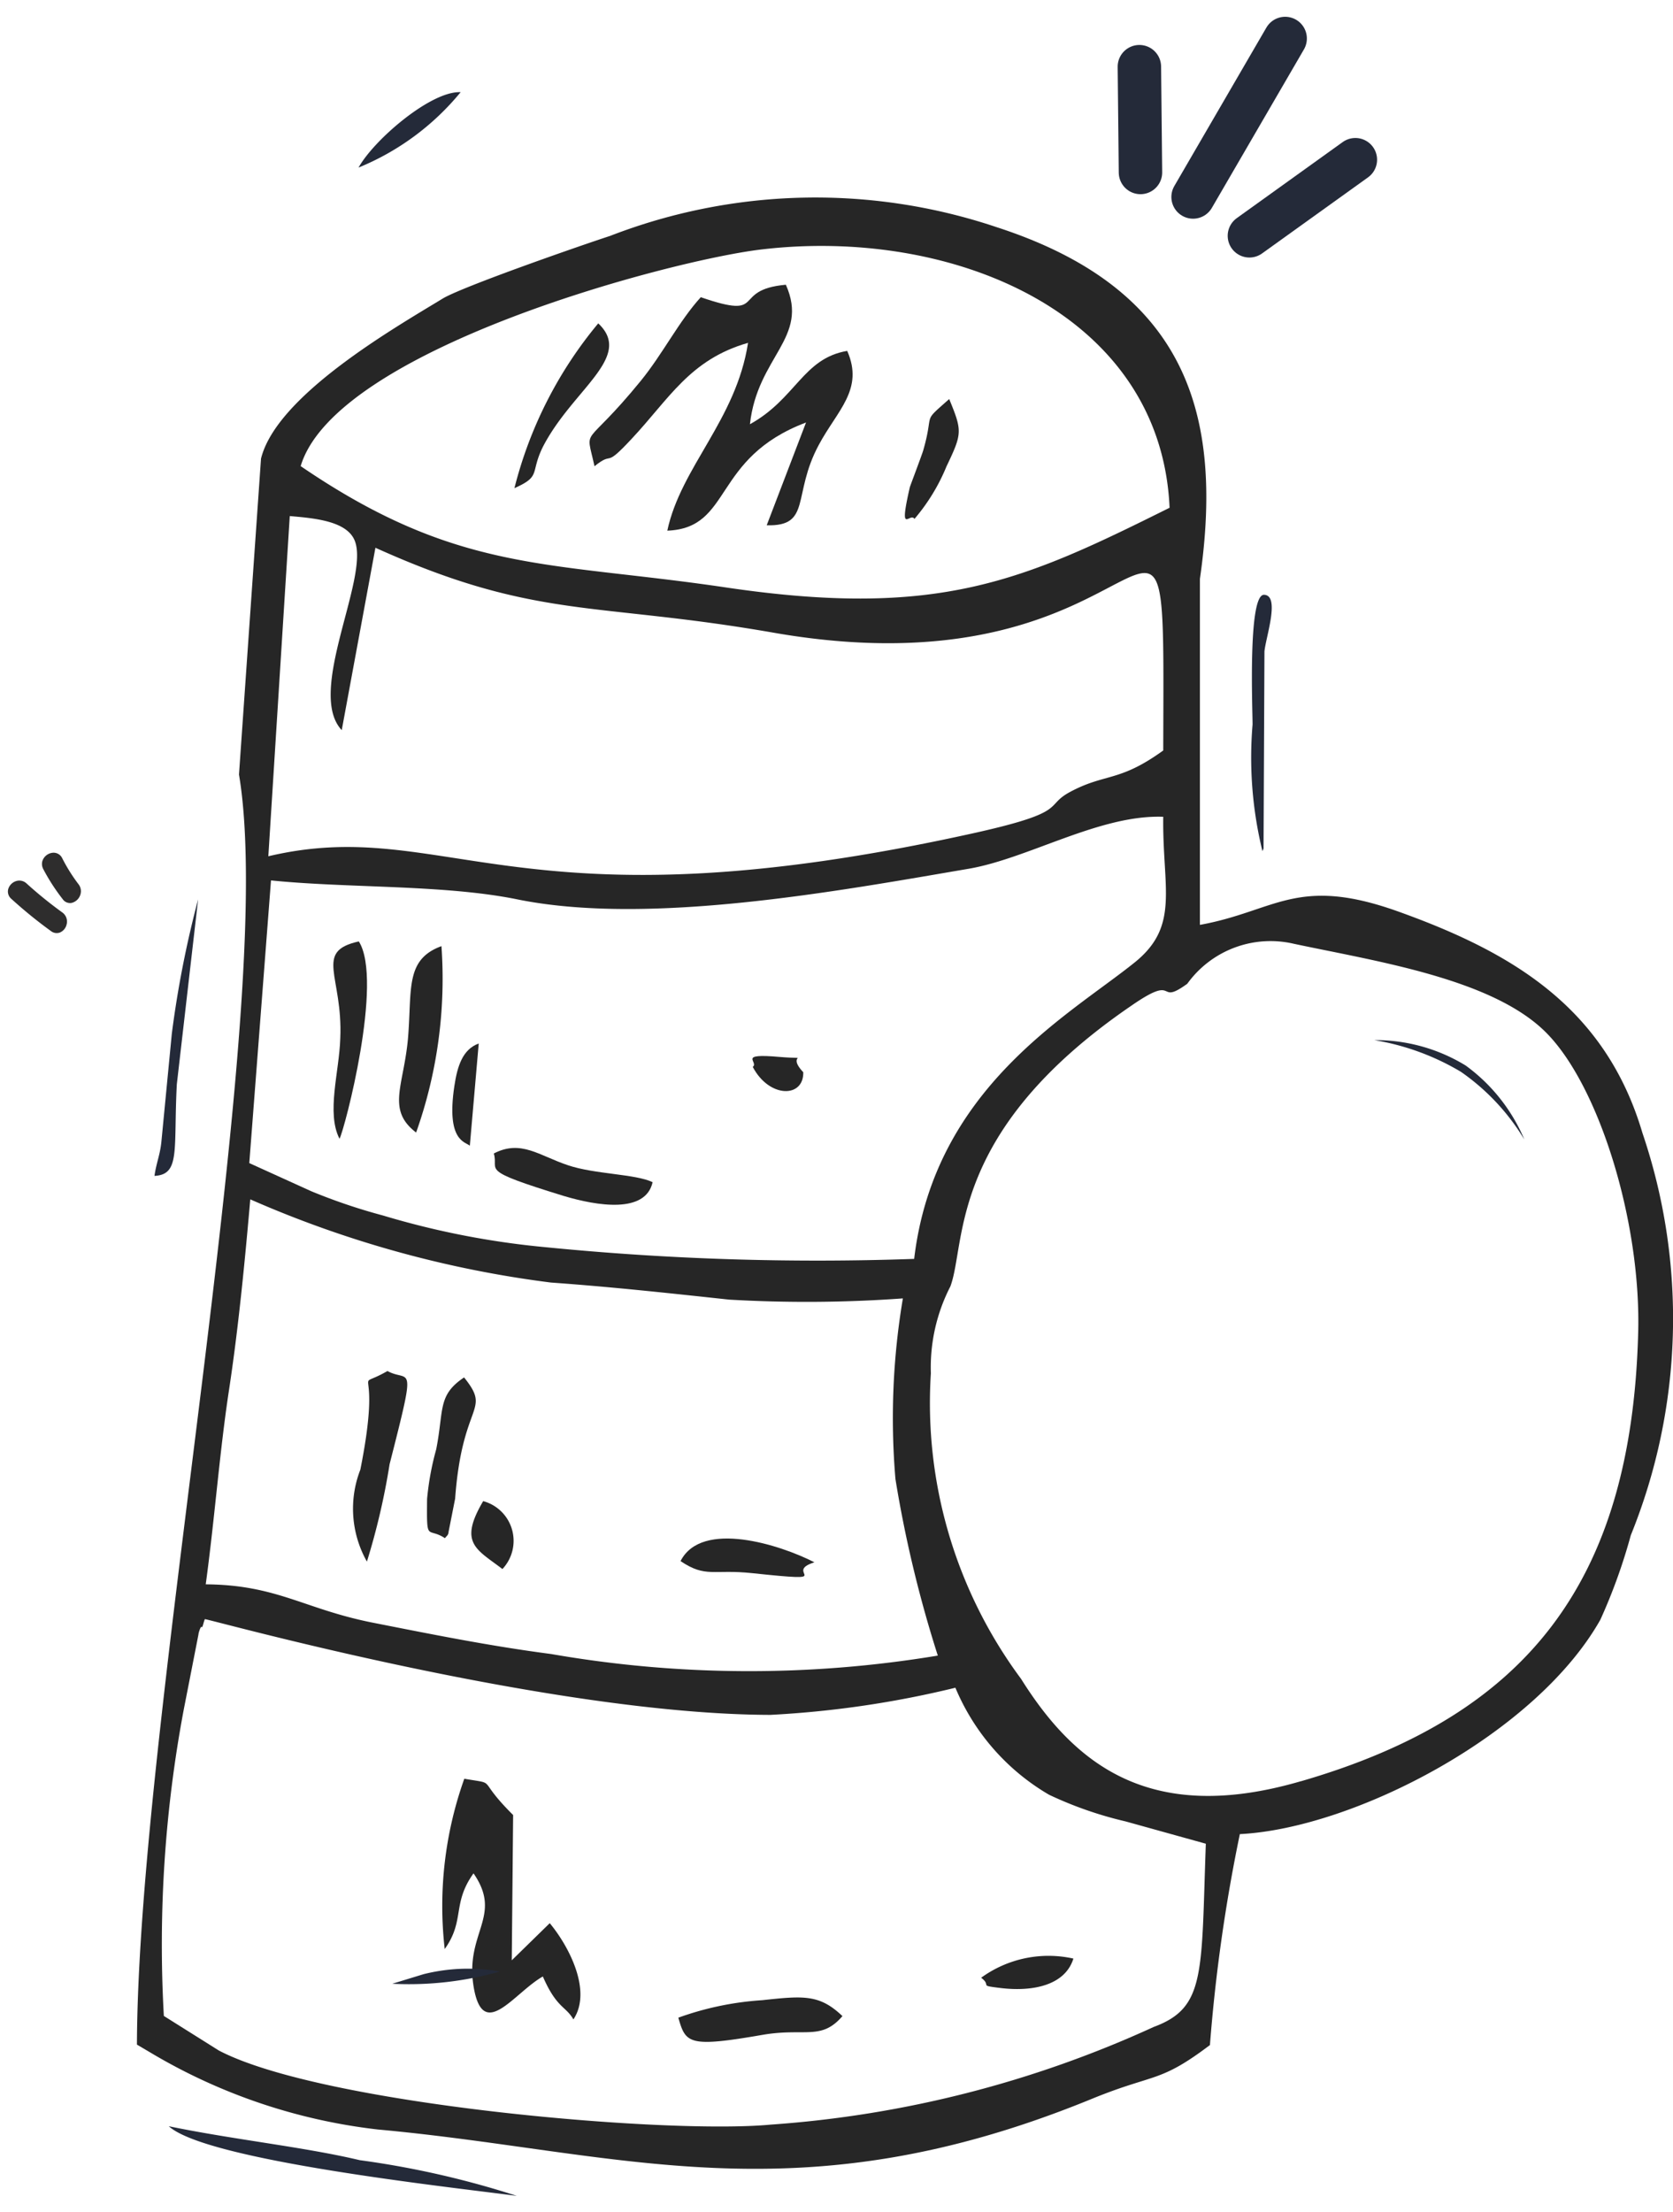 <svg xmlns="http://www.w3.org/2000/svg" width="30.837" height="40.757" viewBox="0 0 30.837 40.757">
  <g id="gold-loan-mobile" transform="translate(-17.375 0.07)">
    <g id="Group_3583" data-name="Group 3583" transform="translate(0 0)">
      <g id="Group_3573" data-name="Group 3573" transform="matrix(0.995, -0.105, 0.105, 0.995, 15.896, 2.764)">
        <path id="path84" d="M.74.106A.221.221,0,0,0,.556,0,.176.176,0,0,0,.4.1,8.434,8.434,0,0,0,.014.96a.172.172,0,0,0,.015.163A.211.211,0,0,0,.2,1.207a.206.206,0,0,0,.2-.135A7.617,7.617,0,0,1,.745.3.194.194,0,0,0,.74.106" transform="matrix(0.358, -0.934, 0.934, 0.358, 0, 14.157)" fill="#2e2d2d"/>
        <path id="path86" d="M.617,0A.2.2,0,0,0,.483.054,3.65,3.65,0,0,0,.04.543.164.164,0,0,0,.017.721a.225.225,0,0,0,.2.115A.207.207,0,0,0,.382.752,3.113,3.113,0,0,1,.765.341a.176.176,0,0,0,.052-.2A.223.223,0,0,0,.617,0" transform="matrix(0.358, -0.934, 0.934, 0.358, 0.657, 13.769)" fill="#2e2d2d"/>
        <g id="Group_3574" data-name="Group 3574" transform="translate(21.884 0.919) rotate(-14)">
          <line id="Line_86" data-name="Line 86" y1="2.161" x2="2.593" transform="translate(0.756 0.432)" fill="none" stroke="#242a39" stroke-linecap="round" stroke-width="0.8"/>
          <line id="Line_87" data-name="Line 87" y1="1.837" x2="0.648" transform="translate(0 0)" fill="none" stroke="#242a39" stroke-linecap="round" stroke-width="0.8"/>
          <path id="Path_417" data-name="Path 417" d="M0,.648,2.314,0" transform="translate(1.486 2.972)" fill="none" stroke="#242a39" stroke-linecap="round" stroke-width="0.8"/>
        </g>
      </g>
    </g>
    <g id="_2005459744" transform="translate(17.476 0.956)">
      <path id="Path_592" data-name="Path 592" d="M29714.037,9901.9c-2.682,1.334-4.236,2.055-8.2,1.465-3.271-.483-4.916-.253-7.816-2.232.641-2.141,6.736-3.773,8.461-3.988C29710.008,9896.715,29713.877,9898.3,29714.037,9901.9Zm-.117,4.472c-.818.592-1.068.413-1.725.768-.477.26-.008.36-1.719.744-8.461,1.885-9.766-.337-13.051.437l.395-6.268c.438.039,1.057.086,1.2.46.268.692-.9,2.785-.242,3.484l.621-3.36c2.955,1.334,4.027.988,7.328,1.563C29714.1,9905.491,29713.938,9899.724,29713.92,9906.373Zm0,1.221c-.018,1.311.313,2.008-.525,2.683-1.211.975-3.693,2.316-4.066,5.463a50.8,50.8,0,0,1-6.789-.215,15.341,15.341,0,0,1-3-.584,10.663,10.663,0,0,1-1.32-.446l-1.146-.52.4-5.208c1.434.145,3.172.075,4.52.345,2.422.5,5.916-.146,8.346-.561C29711.441,9908.359,29712.756,9907.548,29713.924,9907.594Zm2.535,17.77c-2.768.807-4.16-.3-5.156-1.887a8.524,8.524,0,0,1-1.662-5.629,3.254,3.254,0,0,1,.359-1.6c.3-.8-.062-2.853,3.342-5.177.877-.606.441.023,1.025-.4a1.891,1.891,0,0,1,1.967-.736c1.512.321,3.609.637,4.611,1.6s1.8,3.536,1.732,5.607C29722.541,9921.712,29720.609,9924.159,29716.459,9925.363Zm-10.545-8.874a24.7,24.7,0,0,0,3.211-.022,13.271,13.271,0,0,0-.137,3.329,22.434,22.434,0,0,0,.781,3.252,21.252,21.252,0,0,1-7.127-.029c-1.125-.147-2.16-.355-3.32-.584-1.246-.253-1.74-.69-3.047-.7.162-1.181.256-2.445.428-3.573s.293-2.369.393-3.52a20.01,20.01,0,0,0,5.543,1.533C29703.719,9916.252,29704.783,9916.367,29705.914,9916.489Zm8.795,10.025c-.086,2.393,0,3.021-.959,3.375a20.33,20.33,0,0,1-7.057,1.8c-1.932.184-8.275-.368-10.176-1.365l-1.014-.637a23.413,23.413,0,0,1,.367-5.645l.271-1.383c0-.03.045-.167.059-.137s.037-.1.059-.146c.109.007,6.379,1.757,10.426,1.764a18.346,18.346,0,0,0,3.408-.5,4.123,4.123,0,0,0,1.727,1.972,7.015,7.015,0,0,0,1.41.491Zm.076,3.705a30.753,30.753,0,0,1,.551-3.882c2.1-.106,5.449-1.832,6.645-3.95a10.319,10.319,0,0,0,.561-1.556,10.627,10.627,0,0,0,.215-7.411c-.686-2.322-2.414-3.335-4.518-4.087-1.855-.659-2.246,0-3.639.252v-6.374c.439-3.043-.248-5.345-3.742-6.479a10.482,10.482,0,0,0-7.131.16c-.523.17-2.686.922-3.076,1.149-.855.522-3.068,1.78-3.357,2.954l-.406,5.82c.725,4.3-1.861,17.343-1.881,23.4l.234.138a10.515,10.515,0,0,0,4.205,1.426c4.475.408,7.715,1.674,13.188-.575C29713.77,9930.741,29713.852,9930.926,29714.785,9930.22Z" transform="translate(-29692.58 -9893.571)" fill="#262626" fill-rule="evenodd"/>
      <path id="Path_594" data-name="Path 594" d="M30785.459,10110.435c.832.022.465-.561.959-1.479.34-.638.838-1.021.525-1.734-.816.137-.943.881-1.793,1.351.137-1.252,1.1-1.589.662-2.57-1.033.093-.316.66-1.568.23-.4.438-.7,1.043-1.107,1.542-1.061,1.3-1.021.8-.852,1.572.371-.3.152.068.68-.5.693-.737,1.076-1.467,2.15-1.773-.219,1.419-1.238,2.287-1.488,3.46,1.207-.047.816-1.335,2.557-1.993Z" transform="translate(-30771.428 -10101.783)" fill="#262626" fill-rule="evenodd"/>
      <path id="Path_595" data-name="Path 595" d="M30424.355,13698.849c.176,1,.744.093,1.273-.206.254.585.424.546.563.791.352-.529-.09-1.358-.436-1.773l-.7.684.025-2.677c-.705-.7-.26-.559-.9-.668a6.971,6.971,0,0,0-.361,3.137c.377-.527.131-.836.531-1.394C30424.9,13697.538,30424.178,13697.837,30424.355,13698.849Z" transform="translate(-30415.723 -13663.254)" fill="#262626" fill-rule="evenodd"/>
      <path id="Path_596" data-name="Path 596" d="M30214.742,12716c-.7.4-.074-.315-.5,1.817a1.983,1.983,0,0,0,.121,1.694,12.793,12.793,0,0,0,.418-1.794C30215.285,12715.74,30215.15,12716.225,30214.742,12716Z" transform="translate(-30207.701 -12691.766)" fill="#262626" fill-rule="evenodd"/>
      <path id="Path_597" data-name="Path 597" d="M30325.52,11695c-.676.247-.541.8-.617,1.7-.078.876-.4,1.313.15,1.734A8.468,8.468,0,0,0,30325.52,11695Z" transform="translate(-30317.484 -11678.594)" fill="#262626" fill-rule="evenodd"/>
      <path id="Path_598" data-name="Path 598" d="M30999.025,14220.745c-.42-.4-.709-.377-1.48-.293a5.6,5.6,0,0,0-1.545.322c.137.476.186.554,1.566.314C30998.338,14220.959,30998.633,14221.2,30999.025,14220.745Z" transform="translate(-30983.598 -14184.626)" fill="#262626" fill-rule="evenodd"/>
      <path id="Path_599" data-name="Path 599" d="M30554.93,12180.287c-.309-.152-1.072-.146-1.562-.313-.531-.177-.865-.476-1.365-.216.1.331-.309.291,1.291.783C30553.91,12180.725,30554.8,12180.87,30554.93,12180.287Z" transform="translate(-30543.002 -12159.532)" fill="#262626" fill-rule="evenodd"/>
      <path id="Path_600" data-name="Path 600" d="M30167.242,11684c-.836.184-.291.636-.342,1.787-.018.612-.26,1.372-.014,1.849C30166.979,11687.467,30167.7,11684.722,30167.242,11684Z" transform="translate(-30160.729 -11667.681)" fill="#262626" fill-rule="evenodd"/>
      <path id="Path_601" data-name="Path 601" d="M30392.482,12731c-.492.33-.369.592-.514,1.326a5.136,5.136,0,0,0-.168.914c-.008.82,0,.506.33.722.023-.039.061-.047.066-.116l.121-.613C30392.449,12731.43,30392.994,12731.638,30392.482,12731Z" transform="translate(-30384.029 -12706.648)" fill="#262626" fill-rule="evenodd"/>
      <path id="Path_602" data-name="Path 602" d="M30603.506,10199a7.666,7.666,0,0,0-1.545,3.036c.5-.222.285-.274.523-.758C30603.031,10200.213,30604.166,10199.621,30603.506,10199Z" transform="translate(-30592.58 -10194.068)" fill="#262626" fill-rule="evenodd"/>
      <path id="Path_603" data-name="Path 603" d="M31003.469,13118.2c-.625-.321-2.078-.789-2.467-.022.467.314.6.146,1.32.222C31003.975,13118.576,31002.859,13118.393,31003.469,13118.2Z" transform="translate(-30988.559 -13090.442)" fill="#262626" fill-rule="evenodd"/>
      <path id="Path_604" data-name="Path 604" d="M31540.75,10381c-.52.461-.266.206-.48.95-.039.123-.246.667-.246.675-.211.92,0,.452.086.583a3.57,3.57,0,0,0,.59-.967C31540.992,10381.63,31540.992,10381.591,31540.75,10381Z" transform="translate(-31523.355 -10374.674)" fill="#262626" fill-rule="evenodd"/>
      <path id="Path_605" data-name="Path 605" d="M31724.709,14118.487a2.113,2.113,0,0,0-1.7.353c.211.161-.078.137.379.192C31723.994,14119.1,31724.561,14118.965,31724.709,14118.487Z" transform="translate(-31705.025 -14083.428)" fill="#262626" fill-rule="evenodd"/>
      <path id="Path_606" data-name="Path 606" d="M30498.473,13028c-.457.775-.127.883.355,1.251A.758.758,0,0,0,30498.473,13028Z" transform="translate(-30489.668 -13001.369)" fill="#262626" fill-rule="evenodd"/>
      <path id="Path_607" data-name="Path 607" d="M30452.584,11929c-.3.107-.395.424-.449.783-.154,1.02.205,1.027.285,1.1Z" transform="translate(-30443.861 -11910.8)" fill="#262626" fill-rule="evenodd"/>
      <path id="Path_608" data-name="Path 608" d="M31174.68,11959.119c-.338-.36.2-.229-.437-.282-.791-.07-.375.092-.494.184C31174.053,11959.6,31174.691,11959.595,31174.68,11959.119Z" transform="translate(-31159.975 -11940.39)" fill="#262626" fill-rule="evenodd"/>
      <g id="_529959560" transform="matrix(0.999, -0.035, 0.035, 0.999, 0, 0.966)">
        <path id="Path_512" data-name="Path 512" d="M.514,4.708c.007-.014.016-.053.017-.044l-.3-3.625C.233.773.434-.017.133,0S.107,2.13.13,2.4A7.263,7.263,0,0,0,.514,4.708Z" transform="translate(22.747 9.761) rotate(7)" fill="#242a39" fill-rule="evenodd"/>
        <path id="Path_514" data-name="Path 514" d="M0,.166C.815.642,5.288.186,6.544.088A16.678,16.678,0,0,0,3.574.046C2.514.021,1.212.16,0,.166Z" transform="translate(1.747 37.118) rotate(14)" fill="#242a39" fill-rule="evenodd"/>
        <path id="Path_515" data-name="Path 515" d="M0,3.307A4.081,4.081,0,0,0,.524,1.68,4.569,4.569,0,0,0,.261,0,3.185,3.185,0,0,1,.668,1.7,3.245,3.245,0,0,1,0,3.307Z" transform="translate(24.489 18.275) rotate(-59)" fill="#242a39" fill-rule="evenodd"/>
        <path id="Path_516" data-name="Path 516" d="M0,3.583c.4.271.57-.176,1.346-1.1L3.711,0A19.2,19.2,0,0,0,1.834,1.683L.471,3.168C.308,3.341.166,3.417,0,3.583Z" transform="matrix(0.819, -0.574, 0.574, 0.819, 0, 16.83)" fill="#242a39" fill-rule="evenodd"/>
        <path id="Path_517" data-name="Path 517" d="M0,1.323A4.764,4.764,0,0,0,1.93,0C1.384-.045.3.823,0,1.323Z" transform="translate(6.468 0)" fill="#242a39" fill-rule="evenodd"/>
        <path id="Path_518" data-name="Path 518" d="M0,.232A6.141,6.141,0,0,0,1.991.076a3.357,3.357,0,0,0-1.409,0Z" transform="translate(5.917 34.567)" fill="#242a39" fill-rule="evenodd"/>
      </g>
    </g>
  </g>
</svg>
